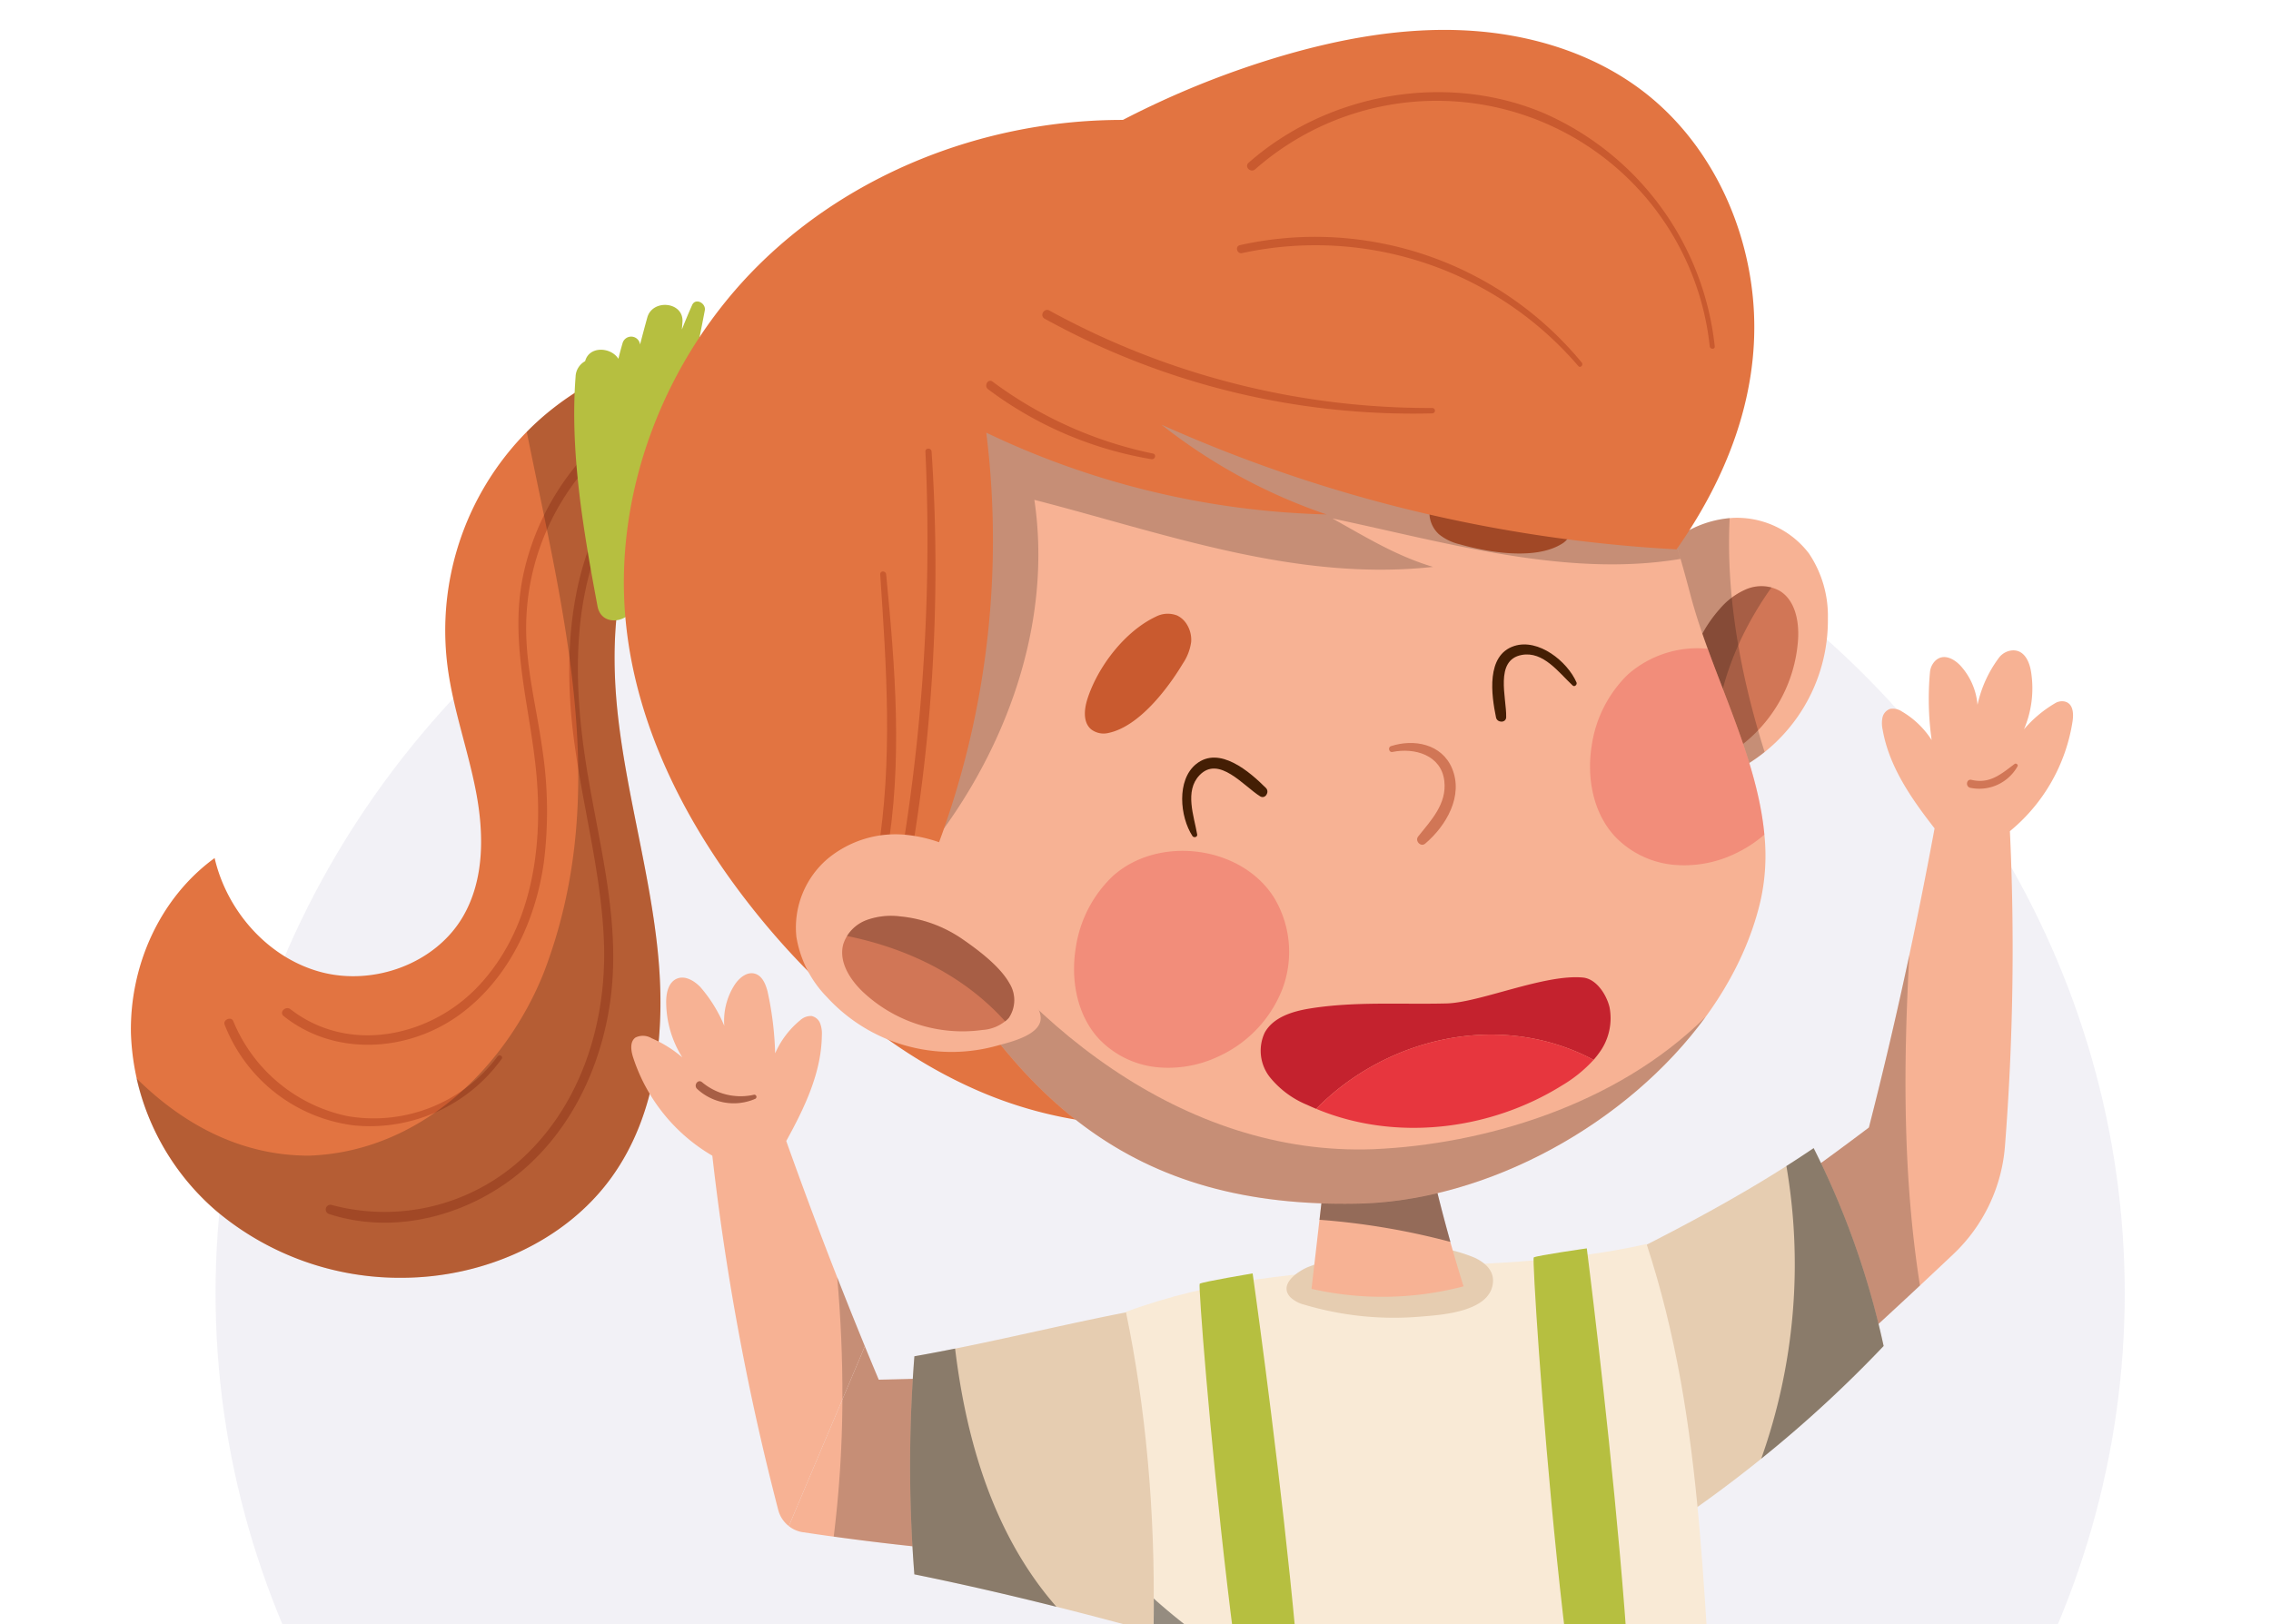 <svg xmlns="http://www.w3.org/2000/svg" xmlns:xlink="http://www.w3.org/1999/xlink" width="295" height="211" viewBox="0 0 295 211">
  <defs>
    <clipPath id="clip-path">
      <rect id="Rectángulo_415668" data-name="Rectángulo 415668" width="295" height="211" transform="translate(180 4703)" fill="#fff" stroke="#707070" stroke-width="1" opacity="0.84"/>
    </clipPath>
  </defs>
  <g id="Enmascarar_grupo_1098811" data-name="Enmascarar grupo 1098811" transform="translate(-180 -4703)" clip-path="url(#clip-path)">
    <g id="Grupo_1179378" data-name="Grupo 1179378">
      <ellipse id="Elipse_12443" data-name="Elipse 12443" cx="124" cy="117" rx="124" ry="117" transform="translate(208 4754)" fill="#ebe9f0" opacity="0.66"/>
      <g id="Grupo_1179377" data-name="Grupo 1179377" transform="translate(197 4706.881)">
        <path id="Trazado_1040605" data-name="Trazado 1040605" d="M1230.175,1985.028a352.957,352.957,0,0,0,32.606,21.281c4.375-4.022,5.106-5.251,8.954-9.781-7.7-8.465-14.936-17.337-21.76-26.527-.242-.324-.484-.649-.721-.973-.058-.082-.121-.16-.179-.242,7.4-18.159,19.81-35.985,27.791-53.253-14.694-5.522-28.763-12.714-42.872-19.6-5.948,21.131-8.712,60.15-9.66,76.673A14.386,14.386,0,0,0,1230.175,1985.028Z" transform="translate(-1107.224 -1647.313)" fill="#f7b294"/>
        <path id="Trazado_1040606" data-name="Trazado 1040606" d="M740.837,1921.932c-.286,7.057-2.439,32.4-2.439,32.4l12.976,3.582s.106-.324.3-.925c.6-1.868,2.052-6.427,3.819-12.308,5.271-17.545,13.373-46.86,10.173-51.641-1.583-2.367-5.522-4.056-10.74-5.247-.581-.135-1.176-.261-1.791-.382s-1.234-.232-1.873-.344l-.968-.16c-1.926-.31-3.959-.566-6.06-.784-.276-.024-.552-.053-.833-.082-.469-.049-.939-.092-1.413-.131-.378-.029-.755-.063-1.133-.1l-2.168-.16q-1.67-.109-3.354-.2c-2.231-.116-4.477-.2-6.7-.252-.392-.01-.779-.014-1.171-.024q-2.236-.051-4.409-.058c-3.814-.024-7.444.014-10.687.092h-.1c-.629.019-1.244.034-1.844.048h-.073c-.6.014-1.186.034-1.747.053-1.205.039-2.323.077-3.34.116-1.1.044-2.091.092-2.943.131l-.576.029c-.174.01-.339.019-.5.024s-.319.014-.465.024-.281.014-.407.024c-1,.053-1.544.087-1.544.087l-12.09,32s42.862,1.96,52.3,2.739c.4.029.74.063,1.011.092h.024a2.459,2.459,0,0,1,.789.135C740.871,1921.018,740.861,1921.429,740.837,1921.932Z" transform="translate(-513.006 -1638.176)" fill="#f7b294"/>
        <path id="Trazado_1040607" data-name="Trazado 1040607" d="M1275.723,1915.534c-7.981,17.269-20.386,35.094-27.791,53.253.058.082.121.16.179.242.237.324.479.649.721.973,6.824,9.191,14.06,18.063,21.76,26.527-3.848,4.53-4.578,5.76-8.954,9.781q-3.233-1.868-6.43-3.812c.678-7.4-.5-14.687-4.672-21.278-6.121-9.986-15.244-20.613-26.226-25.179,1.466-18.881,4.126-44.42,8.542-60.1C1246.961,1902.82,1261.03,1910.013,1275.723,1915.534Z" transform="translate(-1106.082 -1647.314)" opacity="0.2"/>
        <path id="Trazado_1040608" data-name="Trazado 1040608" d="M810.8,1921.935c-.286,7.057-2.439,32.4-2.439,32.4l13.276,2.657c.6-1.868,2.052-6.428,3.819-12.308-8.993-16.654-7.579-38.342-.566-56.888-.581-.135-1.176-.261-1.791-.382s-1.234-.232-1.873-.344l-.968-.16c-1.926-.31-3.959-.566-6.06-.784-.276-.024-.552-.053-.833-.082l-1.413-.131c-.378-.029-.755-.063-1.133-.1l-2.168-.16q-1.67-.109-3.354-.2c-2.231-.111-4.477-.194-6.7-.252-.392-.01-.779-.014-1.171-.024q-2.229-.043-4.409-.058c-3.809-.024-7.444.019-10.687.092h-.1c-.629.019-1.244.034-1.844.048h-.073c-.6.019-1.186.034-1.747.053-1.205.039-2.323.077-3.34.116-1.1.049-2.091.092-2.943.131l-.576.029c-.174.01-.339.019-.5.024s-.319.014-.465.024-.281.014-.407.024c-1,.053-1.544.087-1.544.087l-12.09,32s42.862,1.96,52.3,2.74c.4.029.741.063,1.011.092h.024a2.453,2.453,0,0,1,.789.135C810.835,1921.02,810.825,1921.432,810.8,1921.935Z" transform="translate(-582.97 -1638.178)" opacity="0.2"/>
        <g id="Grupo_1179365" data-name="Grupo 1179365" transform="translate(149.547 345.298)">
          <path id="Trazado_1040609" data-name="Trazado 1040609" d="M1224.891,2516.5c2.569,1.476,5.172,3.126,7.679,4.8.716.479,1.426.959,2.122,1.438-3.005,7.293-6.929,15.386-10.635,22.346-3.781.087-8.607-1.739-10.466-5.209a7.116,7.116,0,0,1-.213-6.057c.084-.22.174-.442.269-.657a23.633,23.633,0,0,1,1.873-3.311C1218.487,2525.264,1221.59,2520.856,1224.891,2516.5Z" transform="translate(-1212.805 -2516.5)" fill="#e7363e"/>
          <path id="Trazado_1040610" data-name="Trazado 1040610" d="M1232.579,2547.31c.716.479,1.426.959,2.122,1.438-3.005,7.293-6.929,15.386-10.635,22.345-3.781.087-8.607-1.739-10.466-5.209a7.115,7.115,0,0,1-.213-6.056c.084-.22.174-.442.269-.656a40.634,40.634,0,0,1,10.487,5.262C1226.687,2558.648,1229.508,2552.856,1232.579,2547.31Z" transform="translate(-1212.816 -2542.51)" fill="#ededed"/>
          <path id="Trazado_1040611" data-name="Trazado 1040611" d="M1315.341,2608.009a.294.294,0,0,0,.117.57,15.183,15.183,0,0,1,4.456.819c.574.138.9-.79.333-1A7.473,7.473,0,0,0,1315.341,2608.009Z" transform="translate(-1314.599 -2593.531)" fill="#3d3d3d"/>
          <path id="Trazado_1040612" data-name="Trazado 1040612" d="M1309.1,2592.587a.328.328,0,0,0-.036.647c1.5.477,3.027.867,4.53,1.351.688.221,1-.87.391-1.179A7.991,7.991,0,0,0,1309.1,2592.587Z" transform="translate(-1307.385 -2580.648)" fill="#3d3d3d"/>
        </g>
        <g id="Grupo_1179366" data-name="Grupo 1179366" transform="translate(222.267 313.82)">
          <path id="Trazado_1040613" data-name="Trazado 1040613" d="M714.06,2314.44c-.933,2.813-1.776,5.777-2.531,8.694-.215.834-.424,1.665-.625,2.486,7.1,3.439,15.416,6.862,22.816,9.584,2.878-2.454,5.262-7.03,4.337-10.856a7.116,7.116,0,0,0-3.875-4.659c-.209-.108-.424-.214-.638-.31a23.588,23.588,0,0,0-3.6-1.222C724.675,2316.711,719.423,2315.49,714.06,2314.44Z" transform="translate(-710.904 -2314.44)" fill="#e7363e"/>
          <path id="Trazado_1040614" data-name="Trazado 1040614" d="M711.529,2349.886c-.215.834-.424,1.665-.625,2.486,7.1,3.438,15.416,6.862,22.816,9.584,2.878-2.453,5.262-7.029,4.337-10.856a7.115,7.115,0,0,0-3.875-4.659c-.209-.108-.424-.214-.638-.311a40.651,40.651,0,0,0-4.317,10.91C723.476,2354.419,717.514,2351.978,711.529,2349.886Z" transform="translate(-710.904 -2341.193)" fill="#ededed"/>
          <path id="Trazado_1040615" data-name="Trazado 1040615" d="M750.9,2335.11a.3.3,0,0,1,.293.5,15.173,15.173,0,0,0-2.778,3.579c-.336.485-1.2.012-.917-.526A7.473,7.473,0,0,1,750.9,2335.11Z" transform="translate(-729.644 -2331.868)" fill="#3d3d3d"/>
          <path id="Trazado_1040616" data-name="Trazado 1040616" d="M765.4,2326.949a.328.328,0,0,1,.458.458c-.8,1.356-1.68,2.663-2.479,4.024-.366.624-1.326.018-1.077-.618A8,8,0,0,1,765.4,2326.949Z" transform="translate(-746.562 -2324.95)" fill="#3d3d3d"/>
        </g>
        <path id="Trazado_1040617" data-name="Trazado 1040617" d="M730.489,879.433c3.313-12.927,6.144-25.952,8.532-38.866-3-3.846-5.909-8.01-6.743-12.816a3.833,3.833,0,0,1-.029-1.56,1.537,1.537,0,0,1,.976-1.14,2.1,2.1,0,0,1,1.546.329,11.548,11.548,0,0,1,3.871,3.717,38.323,38.323,0,0,1-.213-8.882,2.391,2.391,0,0,1,.675-1.41c1.072-1.04,2.5-.25,3.348.7a8.629,8.629,0,0,1,2.146,5.013,15.769,15.769,0,0,1,2.863-6.219,2.439,2.439,0,0,1,1.623-.852c1.619-.12,2.3,1.521,2.491,2.919a13.568,13.568,0,0,1-.94,7.334,15.828,15.828,0,0,1,4.058-3.4,1.7,1.7,0,0,1,1.214-.216c1.126.25,1.191,1.559,1.039,2.57a23,23,0,0,1-8.14,14.277,328.9,328.9,0,0,1-.64,40.9,21.644,21.644,0,0,1-6.7,14.045c-9.753,9.226-29.312,27.327-41.631,36.029a162.108,162.108,0,0,1-6.018-27.563A441.343,441.343,0,0,0,730.489,879.433Z" transform="translate(-504.722 -736.83)" fill="#f7b294"/>
        <path id="Trazado_1040618" data-name="Trazado 1040618" d="M740.506,914.021c2.369.564,3.844-.751,5.591-2.063.2-.146.512.091.38.316a5.7,5.7,0,0,1-6.155,2.775C739.685,914.874,739.845,913.863,740.506,914.021Z" transform="translate(-501.407 -816.586)" fill="#d17656"/>
        <path id="Trazado_1040619" data-name="Trazado 1040619" d="M821.467,1118.746a441.587,441.587,0,0,0,36.671-24.912q2.867-11.187,5.255-22.43c-.789,14.347-.857,28.755,1.377,42.962-10.455,9.766-26.594,24.392-37.285,31.944A162.29,162.29,0,0,1,821.467,1118.746Z" transform="translate(-632.371 -951.231)" opacity="0.2"/>
        <path id="Trazado_1040620" data-name="Trazado 1040620" d="M1390.433,1402.137c12.285-.249,24.52-.97,36.554-2.242a162.3,162.3,0,0,1,11.881,25.586,327.944,327.944,0,0,1-58.267-3.528l-.026,0a3.85,3.85,0,0,1-1.82-.794l9.873-23.363Q1389.52,1399.968,1390.433,1402.137Z" transform="translate(-1293.287 -1226.773)" fill="#f7b294"/>
        <path id="Trazado_1040621" data-name="Trazado 1040621" d="M1379.879,1404.693l2.915-6.9q.894,2.175,1.806,4.344c12.285-.249,24.52-.97,36.554-2.242a162.292,162.292,0,0,1,11.881,25.586,326.007,326.007,0,0,1-54.283-2.96A149.428,149.428,0,0,0,1379.879,1404.693Z" transform="translate(-1287.452 -1226.775)" opacity="0.2"/>
        <path id="Trazado_1040622" data-name="Trazado 1040622" d="M858.022,1283.862a165.522,165.522,0,0,0,31.17-25.6,107.646,107.646,0,0,0-9.09-25.707c-8.987,6.1-18.613,11.074-28.354,15.875C854.047,1260.126,855.724,1272.162,858.022,1283.862Z" transform="translate(-661.511 -1087.273)" fill="#e6cdb1"/>
        <path id="Trazado_1040623" data-name="Trazado 1040623" d="M1404.723,1371.277a181.592,181.592,0,0,0-.006,28.333c13.444,2.733,26.67,6.207,39.849,10.018a224.731,224.731,0,0,0-8.4-44.785C1425.566,1366.693,1415.326,1369.428,1404.723,1371.277Z" transform="translate(-1302.944 -1198.957)" fill="#e6cdb1"/>
        <path id="Trazado_1040624" data-name="Trazado 1040624" d="M986.516,1400.333c6.408-24.308,6.635-54.271,1.483-79,22.737-8.4,45.886-3.872,67.635-8.815,7.68,23.515,7.274,46.055,9.8,83.309C1041.025,1406.773,1012.485,1406.681,986.516,1400.333Z" transform="translate(-858.743 -1154.781)" fill="#f9ead6"/>
        <path id="Trazado_1040625" data-name="Trazado 1040625" d="M992.064,1608.525c20.107,17.694,46.9,23.35,72.318,19.763.3,5.352.635,11.02,1.046,17.084-24.4,10.946-52.945,10.855-78.913,4.507a168.6,168.6,0,0,0,5.1-41.768C991.762,1608.249,991.91,1608.39,992.064,1608.525Z" transform="translate(-858.741 -1404.327)" opacity="0.4"/>
        <path id="Trazado_1040626" data-name="Trazado 1040626" d="M834.162,1879.034c2.033.934,4.114,1.8,6.224,2.609a125.7,125.7,0,0,0,29.548,7.173q1.895.232,3.775.406c4.685-9.278,14.215-27.887,14.065-28.052,2.865.668,5.881.315,8.76.915a402,402,0,0,0,42.886,6.611,151.812,151.812,0,0,0,12.448-42c-3.533-.649-7.57-1.1-11.708-1.5l-1.505-.145h0c-2.556-.237-5.13-.465-7.628-.716-.426-2.889-1.176-3.509-1.6-6.4-1.341.039-53.442.406-78.2.169a213.634,213.634,0,0,0-9.888,27.292c-.164.566-.329,1.128-.484,1.694A248.382,248.382,0,0,0,834.162,1879.034Z" transform="translate(-721.448 -1581.459)" fill="#b6bf40"/>
        <path id="Trazado_1040627" data-name="Trazado 1040627" d="M1190.168,1314.487c.931-.135,1.651-.216,2.027-.241a20.37,20.37,0,0,1,9.685,1.467c1.242.583,2.438,1.574,2.373,3.068-.172,3.92-6.5,4.342-9.274,4.566a40.691,40.691,0,0,1-15.206-1.528,4.061,4.061,0,0,1-1.867-1c-1.52-1.674.984-3.34,2.317-3.9A40.56,40.56,0,0,1,1190.168,1314.487Z" transform="translate(-1027.311 -1156.191)" fill="#e6cdb1"/>
        <g id="Grupo_1179367" data-name="Grupo 1179367" transform="translate(153.368 146.175)">
          <path id="Trazado_1040628" data-name="Trazado 1040628" d="M1217.5,1239.712q1.782,7.873,4.229,15.659a41.577,41.577,0,0,1-19.752.327c.675-5.772,1.331-11.616,2.006-17.388A78.8,78.8,0,0,1,1217.5,1239.712Z" transform="translate(-1201.981 -1238.31)" fill="#f7b294"/>
          <path id="Trazado_1040629" data-name="Trazado 1040629" d="M1227.441,1239.713c.748,3.307,1.6,6.6,2.52,9.886a93.25,93.25,0,0,0-17.008-2.874c.322-2.81.644-5.621.971-8.414A78.8,78.8,0,0,1,1227.441,1239.713Z" transform="translate(-1211.918 -1238.311)" opacity="0.4"/>
        </g>
        <g id="Grupo_1179373" data-name="Grupo 1179373" transform="translate(0 0)">
          <g id="Grupo_1179368" data-name="Grupo 1179368" transform="translate(0 41.345)">
            <path id="Trazado_1040630" data-name="Trazado 1040630" d="M1832.548,577.708c-3.529.543-6.313,3.311-8.272,6.3-5.6,8.536-6.334,19.414-5.152,29.554s4.086,20.028,5.124,30.183-.017,21.057-5.974,29.348c-6.076,8.457-16.689,13.023-27.1,13.084a37.006,37.006,0,0,1-24.294-8.705,31.84,31.84,0,0,1-11.067-23.09c-.15-8.79,3.761-17.564,10.872-22.733,1.6,6.906,6.953,12.981,13.8,14.808s14.865-1.067,18.446-7.185c2.818-4.815,2.753-10.8,1.7-16.283s-3-10.778-3.7-16.313a36.72,36.72,0,0,1,45.716-40.129C1839.057,570.553,1835.217,573.034,1832.548,577.708Z" transform="translate(-1755.806 -565.399)" fill="#e27441"/>
            <path id="Trazado_1040631" data-name="Trazado 1040631" d="M1742.614,668.741c7.589,5.88,18.218,3.615,24.464-3.073,6.728-7.2,8.291-17.385,7.527-26.88-.737-9.149-3.78-17.857-1.629-27.055a33.518,33.518,0,0,1,12.391-19.078,33.881,33.881,0,0,1,25.338-6.189c.424.065.24.7-.177.642-19.539-2.7-37.631,12.77-37.3,32.666.085,5.143,1.412,10.157,2.106,15.231a53.432,53.432,0,0,1,.185,14.68c-1.072,7.612-4.608,15.141-10.936,19.758-6.691,4.881-16.235,5.474-22.854.186C1741.092,669.121,1741.986,668.253,1742.614,668.741Z" transform="translate(-1721.877 -582.848)" fill="#c95a2f"/>
            <path id="Trazado_1040632" data-name="Trazado 1040632" d="M1770.2,714.018a26.479,26.479,0,0,0,25.924-7.105c6.938-7.085,9.851-17.182,9.513-26.926-.371-10.677-3.8-20.979-4.4-31.646-.518-9.088.713-18.755,5.875-26.476,4.791-7.166,12.692-12.391,21.5-12.257a.3.3,0,0,1,0,.6c-9.56-.017-17.7,6.456-22.066,14.635-5.11,9.563-4.886,21.146-3.292,31.575,1.549,10.136,4.566,20.264,3.267,30.609-1.053,8.388-4.752,16.642-11.181,22.274-6.833,5.987-16.679,8.778-25.458,5.893A.613.613,0,0,1,1770.2,714.018Z" transform="translate(-1744.181 -602.718)" fill="#c95a2f"/>
            <path id="Trazado_1040633" data-name="Trazado 1040633" d="M2004.8,1124.934a20.631,20.631,0,0,0,14.819,12.347,20.1,20.1,0,0,0,19.517-7.75c.236-.312.772-.012.535.313a21.1,21.1,0,0,1-19.3,8.635,20.8,20.8,0,0,1-16.687-13.074C2003.435,1124.765,2004.535,1124.295,2004.8,1124.934Z" transform="translate(-1991.503 -1037.509)" fill="#c95a2f"/>
            <path id="Trazado_1040634" data-name="Trazado 1040634" d="M1808.7,646.586c8.917-23.184,2.639-46.369-2.19-70.31.612-.625,1.245-1.231,1.9-1.809a37.381,37.381,0,0,1,33.51-7.93c-3.592,4.009-7.432,6.49-10.1,11.164-3.529.543-6.313,3.311-8.272,6.3-5.6,8.536-6.334,19.414-5.152,29.554s4.086,20.028,5.124,30.183-.017,21.057-5.974,29.348c-6.076,8.457-16.689,13.023-27.1,13.084a37.008,37.008,0,0,1-24.294-8.705,32.439,32.439,0,0,1-10.346-17.214c6,5.93,13.488,10.054,22.4,10.054C1792.732,669.819,1803.863,658.686,1808.7,646.586Z" transform="translate(-1755.085 -565.393)" opacity="0.2"/>
          </g>
          <path id="Trazado_1040635" data-name="Trazado 1040635" d="M1834.768,536.289a2.39,2.39,0,0,1,1.243-2.042c.524-2,3.335-1.854,4.32-.308q.25-1.043.55-2.062a1.161,1.161,0,0,1,2.263.211q.458-1.769.941-3.517c.679-2.447,4.778-2.066,4.566.618-.025.315-.051.629-.076.944.425-1.068.864-2.128,1.331-3.173.442-.989,1.826-.243,1.648.695-1.655,8.728-3.707,17.271-5.083,25.971q-.622,6.038-1.359,12.063a2.392,2.392,0,0,1-3.539,1.751,2.366,2.366,0,0,1-.254.012c-1.336.858-3.324.625-3.7-1.359C1835.817,556.461,1834.013,546.106,1834.768,536.289Z" transform="translate(-1777.001 -491.207)" fill="#b6bf40"/>
          <path id="Trazado_1040636" data-name="Trazado 1040636" d="M1232.893,500.695c-10.913-5.007-20.136-13.208-27.665-22.56-8.86-11.005-15.677-24.106-16.969-38.175-1.549-16.858,5.266-34.1,17.294-46.015s28.925-18.509,45.852-18.838c10.643-.207,21.673,2.125,30.139,8.578,7.392,5.634,12.337,14.059,14.957,22.976s3.061,18.341,2.667,27.627c-.564,13.308-2.838,26.638-7.837,38.985a80.194,80.194,0,0,1-15.976,25.22c-2.933,3.083-5.168,5.41-9.39,6-5.187.725-10.138,1.453-15.4.976A54.221,54.221,0,0,1,1232.893,500.695Z" transform="translate(-1124.002 -363.395)" fill="#e27441"/>
          <g id="Grupo_1179369" data-name="Grupo 1179369" transform="translate(194.825 63.388)">
            <path id="Trazado_1040637" data-name="Trazado 1040637" d="M901.751,711.8a13.791,13.791,0,0,1,9.818-4.9,11.756,11.756,0,0,1,9.813,4.631,14.545,14.545,0,0,1,2.455,8.414,21.946,21.946,0,0,1-11.774,19.706c-1.567.826-5.352,3.059-6.778,1.1-.792-1.089-.913-3.213-1.275-4.505q-.734-2.622-1.571-5.214-.93-2.88-1.985-5.718c-.56-1.506-1.5-2.925-2.009-4.417C897.46,718.014,899.955,713.909,901.751,711.8Z" transform="translate(-898.222 -706.889)" fill="#f7b294"/>
            <path id="Trazado_1040638" data-name="Trazado 1040638" d="M927.639,766.932a9.343,9.343,0,0,1,3.539-2.63,4.964,4.964,0,0,1,4.293.24c2,1.219,2.51,3.9,2.383,6.233A18.888,18.888,0,0,1,929.9,785.03a5.252,5.252,0,0,1-3.559,1.205,4.123,4.123,0,0,1-3.146-3.226c-.61-2.442,0-5.916.533-8.36A17.123,17.123,0,0,1,927.639,766.932Z" transform="translate(-916.107 -755.044)" fill="#d17656"/>
            <path id="Trazado_1040639" data-name="Trazado 1040639" d="M945.495,783.02c-.61-2.442,0-5.916.533-8.36a17.12,17.12,0,0,1,3.911-7.717,9.343,9.343,0,0,1,3.539-2.63,5.33,5.33,0,0,1,3.22-.212c-4.741,6.688-7.579,14.249-7.421,22.159a3.184,3.184,0,0,1-.635-.014A4.124,4.124,0,0,1,945.495,783.02Z" transform="translate(-938.406 -755.056)" opacity="0.2"/>
            <path id="Trazado_1040640" data-name="Trazado 1040640" d="M956.781,736.454q-.734-2.622-1.571-5.214-.93-2.88-1.985-5.717c-.56-1.506-1.5-2.925-2.009-4.417-.986-2.879,1.51-6.984,3.307-9.094a13.858,13.858,0,0,1,9.327-4.871c-.513,10.2,1.458,20.6,4.538,30.387a22.392,22.392,0,0,1-3.554,2.332c-1.567.826-5.352,3.059-6.778,1.1C957.264,739.871,957.142,737.746,956.781,736.454Z" transform="translate(-950.993 -707.102)" opacity="0.2"/>
          </g>
          <path id="Trazado_1040641" data-name="Trazado 1040641" d="M951.688,487.651c3.6,7.051,11.285,14.192,14.466,21.439,15.831,36.116,31.944,53.282,64.624,52.594,22.517-.476,47.3-18.158,52.253-39.25a26.884,26.884,0,0,0,.524-8.684c-.751-8.092-4.484-16.249-7.362-24.152-.846-2.325-1.615-4.628-2.216-6.9-3.26-12.346-7.841-26.247-14.85-36.914-8.378-12.749-21.811-15.862-37.057-16.4s-30.416,4.456-43.22,12.747a68.08,68.08,0,0,0-19.926,18.994C953.8,468.818,947.494,479.42,951.688,487.651Z" transform="translate(-871.363 -409.198)" fill="#f7b294"/>
          <path id="Trazado_1040642" data-name="Trazado 1040642" d="M954.411,840.231a12.127,12.127,0,0,0,7.424,3.67,15.268,15.268,0,0,0,8.22-1.442A16.618,16.618,0,0,0,973.83,840c-.751-8.092-4.484-16.25-7.362-24.152a13.709,13.709,0,0,0-10.363,3.34,16.1,16.1,0,0,0-4.7,9.222C950.727,832.565,951.556,837.139,954.411,840.231Z" transform="translate(-761.639 -735.449)" fill="#e7363e" opacity="0.3"/>
          <path id="Trazado_1040643" data-name="Trazado 1040643" d="M1373.453,990.717a13.663,13.663,0,0,1,1.112,11.836,16.031,16.031,0,0,1-8.208,8.762,15.211,15.211,0,0,1-8.22,1.442,12.093,12.093,0,0,1-7.423-3.67c-2.858-3.091-3.684-7.665-3.01-11.821a16.06,16.06,0,0,1,4.7-9.22C1358.274,982.6,1369.141,983.889,1373.453,990.717Z" transform="translate(-1224.965 -878.001)" fill="#e7363e" opacity="0.3"/>
          <path id="Trazado_1040644" data-name="Trazado 1040644" d="M1127.917,683.309c1.247.687,2.552,1.808,2.4,3.223a2.663,2.663,0,0,1-1.337,1.906c-3.474,2.1-9.562,1.053-13.2.015a6.6,6.6,0,0,1-2.7-1.308,3.786,3.786,0,0,1-1.151-2.034,3,3,0,0,1,.129-1.722,3.343,3.343,0,0,1,2.127-1.783C1118.415,680.244,1124.1,681.2,1127.917,683.309Z" transform="translate(-943.17 -621.624)" fill="#c95a2f"/>
          <path id="Trazado_1040645" data-name="Trazado 1040645" d="M1212.3,906.865c1.691-2.115,3.736-4.243,3.4-7.2-.387-3.382-3.874-4.379-6.755-3.778-.432.09-.607-.62-.187-.757,2.987-.975,6.6-.3,7.937,2.868,1.525,3.6-.761,7.488-3.48,9.795C1212.642,908.284,1211.843,907.44,1212.3,906.865Z" transform="translate(-1045.083 -802.073)" fill="#d17656"/>
          <g id="Grupo_1179370" data-name="Grupo 1179370" transform="translate(146.741 123.078)">
            <path id="Trazado_1040646" data-name="Trazado 1040646" d="M1080.453,1103.018a5.548,5.548,0,0,1-.659-5.772c1.117-2.016,3.61-2.773,5.886-3.14,5.844-.941,11.81-.505,17.728-.655,4.341-.11,12.73-3.84,17.73-3.362,1.731.166,3.043,2.191,3.445,3.841a7.547,7.547,0,0,1-1.4,6.016c-.207.292-.434.567-.668.836-12.045-6.417-26.874-2.965-36.036,6.362-.389-.163-.775-.331-1.158-.51A12.176,12.176,0,0,1,1080.453,1103.018Z" transform="translate(-1079.251 -1090.047)" fill="#c4222e"/>
            <path id="Trazado_1040647" data-name="Trazado 1040647" d="M1129.626,1141.172a17.948,17.948,0,0,1-4.1,3.321c-9.428,5.878-21.707,7.315-31.933,3.041C1102.751,1138.206,1117.58,1134.755,1129.626,1141.172Z" transform="translate(-1086.361 -1130.437)" fill="#e7363e"/>
          </g>
          <path id="Trazado_1040648" data-name="Trazado 1040648" d="M1110.553,812.708c3.134-1.01,6.892,1.993,8.082,4.73.123.282-.244.643-.5.4-1.786-1.659-3.8-4.485-6.605-3.967-3.578.66-1.965,5.588-2.028,8.091-.02.778-1.173.745-1.319.038C1107.581,819.091,1106.853,813.9,1110.553,812.708Z" transform="translate(-930.851 -732.666)" fill="#441e04"/>
          <path id="Trazado_1040649" data-name="Trazado 1040649" d="M1367.345,907.727c-2.563,2.067-2.112,6.856-.476,9.353.169.258.672.149.613-.2-.408-2.4-1.668-5.636.3-7.7,2.514-2.63,5.75,1.42,7.879,2.74.661.41,1.266-.573.755-1.082C1374.313,908.741,1370.372,905.287,1367.345,907.727Z" transform="translate(-1228.97 -812.344)" fill="#441e04"/>
          <path id="Trazado_1040650" data-name="Trazado 1040650" d="M1002.571,993.45c12.81,21.015,34.555,38.336,59.146,37.39,14.156-.615,31.469-5.6,43.137-17.2-10.119,13.881-28.27,23.905-45.148,24.263-29.21.615-45.185-13.037-59.553-41.733Q1001.4,994.846,1002.571,993.45Z" transform="translate(-900.292 -885.421)" opacity="0.2"/>
          <path id="Trazado_1040651" data-name="Trazado 1040651" d="M1029.683,461.131a68.081,68.081,0,0,1,19.926-18.994c12.8-8.291,27.973-13.285,43.22-12.747s28.678,3.646,37.057,16.4c6.118,9.311,10.386,21.085,13.54,32.139-14.846,2.489-30.5-2.154-45.221-5.253,4.356,2.42,8.228,4.84,13.068,6.292-17.908,1.936-34.848-4.356-51.787-8.712,2.468,16.574-4.058,33.917-15.083,46.978-.3-.492-.6-.985-.889-1.483.288.5.589.991.889,1.483q-1.177,1.394-2.418,2.722-2.56-5.112-5.071-10.86c-3.181-7.246-10.868-14.388-14.466-21.439C1018.255,479.421,1024.556,468.819,1029.683,461.131Z" transform="translate(-942.124 -409.199)" opacity="0.2"/>
          <g id="Grupo_1179371" data-name="Grupo 1179371" transform="translate(71.628)">
            <path id="Trazado_1040652" data-name="Trazado 1040652" d="M1429.432,797.884c-.44,1.353-.627,3.064.45,3.995a2.663,2.663,0,0,0,2.279.477c3.971-.841,7.7-5.767,9.648-9.014a6.6,6.6,0,0,0,1.079-2.8,3.786,3.786,0,0,0-.55-2.271,3,3,0,0,0-1.271-1.168,3.343,3.343,0,0,0-2.771.153C1434.273,789.153,1430.781,793.739,1429.432,797.884Z" transform="translate(-1376.787 -711.019)" fill="#c95a2f"/>
            <path id="Trazado_1040653" data-name="Trazado 1040653" d="M988.64,415.7a113.5,113.5,0,0,0,10.451-63.372,108.619,108.619,0,0,0,44.2,10.623,72.049,72.049,0,0,1-21.446-11.663,188.52,188.52,0,0,0,66.913,16.2c6.407-9.126,10.577-19.612,10.051-30.75s-5.693-22.2-14.6-28.911c-6.511-4.908-14.677-7.331-22.82-7.754s-16.288,1.061-24.109,3.369a116.529,116.529,0,0,0-55.5,36.139c-5.141,6.061-12.451,9.76-16.479,16.611s-6.364,14.875-5.53,22.779c.831,7.876,4.744,15.185,9.88,21.214S982.236,411.036,988.64,415.7Z" transform="translate(-959.601 -299.998)" fill="#e27441"/>
            <path id="Trazado_1040654" data-name="Trazado 1040654" d="M1642.444,708.8a249.971,249.971,0,0,0,4.313-59.19c-.025-.517.769-.512.8,0a224.714,224.714,0,0,1-3.933,59.516C1643.468,709.9,1642.3,709.572,1642.444,708.8Z" transform="translate(-1615.175 -594.822)" fill="#c95a2f"/>
            <path id="Trazado_1040655" data-name="Trazado 1040655" d="M1675.164,788.229c1.968-12.019,1.131-24.128.32-36.211-.034-.5.724-.487.771,0,1.173,12.135,2.181,24.437.061,36.528C1676.182,789.306,1675.041,788.98,1675.164,788.229Z" transform="translate(-1649.773 -681.288)" fill="#c95a2f"/>
            <path id="Trazado_1040656" data-name="Trazado 1040656" d="M992.757,361.111c10.288-9.062,25.68-11.815,38.379-6.435a37.421,37.421,0,0,1,22.175,30.286c.043.418-.6.41-.651,0a35.673,35.673,0,0,0-59.048-23C993.025,362.469,992.168,361.629,992.757,361.111Z" transform="translate(-919.196 -343.846)" fill="#c95a2f"/>
            <path id="Trazado_1040657" data-name="Trazado 1040657" d="M1103.366,473.474a44.889,44.889,0,0,1,44.4,15.254c.255.313-.184.764-.449.449a44.982,44.982,0,0,0-43.665-14.668C1102.978,474.658,1102.69,473.632,1103.366,473.474Z" transform="translate(-1030.928 -445.508)" fill="#c95a2f"/>
            <path id="Trazado_1040658" data-name="Trazado 1040658" d="M1226.871,533.612a102.594,102.594,0,0,0,49.733,12.661.348.348,0,0,1,0,.7,99.072,99.072,0,0,1-50.351-12.3C1225.562,534.289,1226.179,533.233,1226.871,533.612Z" transform="translate(-1179.183 -497.15)" fill="#c95a2f"/>
            <path id="Trazado_1040659" data-name="Trazado 1040659" d="M1460.038,592.741a52.8,52.8,0,0,0,20.838,9.347c.481.1.272.809-.2.729a48.707,48.707,0,0,1-21.217-9.083C1458.875,593.3,1459.442,592.3,1460.038,592.741Z" transform="translate(-1419.731 -547.043)" fill="#c95a2f"/>
          </g>
          <g id="Grupo_1179372" data-name="Grupo 1179372" transform="translate(86.372 104.517)">
            <path id="Trazado_1040660" data-name="Trazado 1040660" d="M1569.186,970.993a13.791,13.791,0,0,0-10.518,3.132,11.756,11.756,0,0,0-4,10.088,14.543,14.543,0,0,0,3.959,7.819,21.947,21.947,0,0,0,22.064,6.337c1.708-.469,6-1.425,5.7-3.831-.166-1.336-1.529-2.97-2.148-4.16q-1.256-2.416-2.417-4.879-1.29-2.738-2.459-5.53c-.621-1.482-.906-3.16-1.553-4.6C1576.567,972.6,1571.938,971.306,1569.186,970.993Z" transform="translate(-1554.592 -970.903)" fill="#f7b294"/>
            <path id="Trazado_1040661" data-name="Trazado 1040661" d="M1584.157,1038.977a9.34,9.34,0,0,0-4.381.5,4.964,4.964,0,0,0-2.969,3.109c-.624,2.254.832,4.561,2.521,6.179a18.888,18.888,0,0,0,15.549,4.969,5.252,5.252,0,0,0,3.422-1.553,4.123,4.123,0,0,0,.091-4.505c-1.224-2.2-4.043-4.318-6.1-5.738A17.131,17.131,0,0,0,1584.157,1038.977Z" transform="translate(-1570.635 -1028.323)" fill="#d17656"/>
            <path id="Trazado_1040662" data-name="Trazado 1040662" d="M1597.774,1047.671c-1.224-2.2-4.043-4.318-6.1-5.738a17.119,17.119,0,0,0-8.129-2.96,9.344,9.344,0,0,0-4.381.5,5.329,5.329,0,0,0-2.5,2.046c8.033,1.641,15.272,5.221,20.563,11.1a3.177,3.177,0,0,0,.454-.445A4.121,4.121,0,0,0,1597.774,1047.671Z" transform="translate(-1570.021 -1028.32)" opacity="0.2"/>
          </g>
        </g>
        <g id="Grupo_1179374" data-name="Grupo 1179374" transform="translate(65 122.553)">
          <path id="Trazado_1040663" data-name="Trazado 1040663" d="M1701.8,1095.035a2.189,2.189,0,0,1,2.1.1,15.682,15.682,0,0,1,3.975,2.481,13.609,13.609,0,0,1-2.091-7.091c-.026-1.229.278-2.686,1.414-3.145,1.05-.423,2.215.274,3.008,1.084a18.378,18.378,0,0,1,3.125,5.051,8.64,8.64,0,0,1,1.321-5.29c.589-.913,1.611-1.782,2.656-1.481.951.267,1.391,1.338,1.64,2.293a42.426,42.426,0,0,1,.991,8.055,11.514,11.514,0,0,1,3.233-4.283,2.09,2.09,0,0,1,1.474-.57,1.537,1.537,0,0,1,1.142.972,3.771,3.771,0,0,1,.217,1.545c-.058,4.878-2.27,9.45-4.626,13.725,3.171,8.9,6.572,17.813,10.214,26.67l-9.874,23.363a3.917,3.917,0,0,1-1.379-2.091q-.233-.895-.458-1.791a329.262,329.262,0,0,1-8.105-44.243,23.013,23.013,0,0,1-10.3-12.806C1701.2,1096.705,1701.047,1095.566,1701.8,1095.035Z" transform="translate(-1701.247 -1086.68)" fill="#f7b294"/>
          <path id="Trazado_1040664" data-name="Trazado 1040664" d="M1792.45,1176.914a7.785,7.785,0,0,0,6.746,1.626.279.279,0,0,1,.162.527,6.978,6.978,0,0,1-7.543-1.282C1791.31,1177.33,1791.911,1176.462,1792.45,1176.914Z" transform="translate(-1783.253 -1162.75)" fill="#d17656"/>
        </g>
        <path id="Trazado_1040665" data-name="Trazado 1040665" d="M855.013,1234.883q1.785-1.137,3.542-2.325a107.646,107.646,0,0,1,9.09,25.707,159.951,159.951,0,0,1-15.9,14.639A75.351,75.351,0,0,0,855.013,1234.883Z" transform="translate(-639.963 -1087.279)" opacity="0.4"/>
        <path id="Trazado_1040666" data-name="Trazado 1040666" d="M1542.022,1400.725c1.772-.309,3.532-.649,5.287-1,1.488,12.287,5.141,24.386,13.166,33.548-6.118-1.534-12.265-2.957-18.46-4.216A181.667,181.667,0,0,1,1542.022,1400.725Z" transform="translate(-1440.243 -1228.405)" opacity="0.4"/>
        <g id="Grupo_1179375" data-name="Grupo 1179375" transform="translate(73.372 136.591)" opacity="0.2">
          <path id="Trazado_1040667" data-name="Trazado 1040667" d="M1701.247,1340.25q1.758,4.489,3.587,8.965l-2.915,6.9C1701.943,1350.823,1701.71,1345.526,1701.247,1340.25Z" transform="translate(-1682.865 -1314.785)"/>
          <path id="Trazado_1040668" data-name="Trazado 1040668" d="M1792.45,1176.914a7.785,7.785,0,0,0,6.746,1.626.279.279,0,0,1,.162.527,6.978,6.978,0,0,1-7.543-1.282C1791.31,1177.33,1791.911,1176.462,1792.45,1176.914Z" transform="translate(-1791.625 -1176.787)"/>
        </g>
        <path id="Trazado_1040669" data-name="Trazado 1040669" d="M1082.74,1859.461q2.754-.251,5.5-.575c0-.011-.008-.019-.009-.03-.778-6.817-1.089-13.671-1.979-20.484-.923-7.069-2.309-14.03-3.623-21.031-.134-.715.929-1.03,1.1-.3a191.5,191.5,0,0,1,3.551,20.408c.287,2.212.571,4.449.826,6.694,6.336-7.175,4.183-18.63,2.567-27.29-.134-.715.93-1.03,1.1-.3a58.153,58.153,0,0,1,1.55,17.564c-.3,4.13-1.527,8.765-5.083,11.244a107.453,107.453,0,0,1,.731,13.449,199.6,199.6,0,0,0,19.731-3.344.255.255,0,0,1,.136.492q-5.2,1.364-10.46,2.386a69.032,69.032,0,0,0,7.951-.254c.273-.032.332.422.065.479-5.218,1.116-10.659.6-15.949,1.2a.321.321,0,0,1-.215-.053c-2.489.351-4.988.649-7.5.878C1082.02,1860.649,1082.025,1859.526,1082.74,1859.461Z" transform="translate(-917.25 -1579.942)" fill="#a3a32b"/>
        <path id="Trazado_1040670" data-name="Trazado 1040670" d="M1375.921,1854.157a36.513,36.513,0,0,0,3.949-1.224h0a37.661,37.661,0,0,0,14.912-10.144,31.311,31.311,0,0,0,7.754-16.122.289.289,0,0,0-.557-.155,43.718,43.718,0,0,1-8.557,15.613,33.565,33.565,0,0,1-13.256,9.128,35.129,35.129,0,0,1-3.766,1.21C1376.24,1853.03,1376.075,1853.592,1375.921,1854.157Z" transform="translate(-1256.522 -1588.531)" fill="#a3a32b"/>
        <path id="Trazado_1040671" data-name="Trazado 1040671" d="M939.859,1836.838a26.487,26.487,0,0,1-29.407-4.763c-.629-.571-1.549.334-.939.939a26.579,26.579,0,0,0,31.851,3.969Z" transform="translate(-722.652 -1593.247)" fill="#a3a32b"/>
        <path id="Trazado_1040672" data-name="Trazado 1040672" d="M921.493,1817.93c.426,2.894,1.176,3.514,1.6,6.4,2.5.252,5.072.479,7.628.716h0l1.505.145c4.138.4,8.175.852,11.708,1.5-.055.382-.118.763-.176,1.144-28.864-3.208-57.918-4.349-86.274,4.281a100.218,100.218,0,0,0-23.331,10.724,212.424,212.424,0,0,1,9.131-24.745C868.052,1818.337,920.153,1817.969,921.493,1817.93Z" transform="translate(-713.52 -1581.459)" opacity="0.2"/>
        <g id="Grupo_1179376" data-name="Grupo 1179376" transform="translate(127.154 158.303)">
          <path id="Trazado_1040673" data-name="Trazado 1040673" d="M1049.345,1792.188s2.1,7.906,1.359,8.13-82.175.895-82.175.895,2.966-6.862,3.336-6.862S1049.345,1791.815,1049.345,1792.188Z" transform="translate(-968.529 -1717.998)" fill="#9c9e2d"/>
          <path id="Trazado_1040674" data-name="Trazado 1040674" d="M1340.167,1337.06s11.237,78.949,5.133,79.135-12.391-77.533-12.012-77.794S1340.167,1337.06,1340.167,1337.06Z" transform="translate(-1321.604 -1333.804)" fill="#b6bf40"/>
          <path id="Trazado_1040675" data-name="Trazado 1040675" d="M1067.949,1316.16s10.1,79.209,3.993,79.252-11.271-77.82-10.889-78.072S1067.949,1316.16,1067.949,1316.16Z" transform="translate(-1005.979 -1316.16)" fill="#b6bf40"/>
        </g>
        <path id="Trazado_1040676" data-name="Trazado 1040676" d="M836.023,1863.01l4.449.989s-3.213,13.593-6.3,24.838a142.088,142.088,0,0,1-6.549,18.906L822.8,1907a158.462,158.462,0,0,0,7.785-21.625C833.428,1874.627,836.023,1863.01,836.023,1863.01Z" transform="translate(-608.281 -1619.516)" fill="#9c9e2d"/>
        <path id="Trazado_1040677" data-name="Trazado 1040677" d="M1360.649,2190.631l-2.41,5.251a165.038,165.038,0,0,1-21.687-3.893,89.623,89.623,0,0,1-18.783-7.476l.8-5s13.868,5.343,19.648,7.105A121.688,121.688,0,0,0,1360.649,2190.631Z" transform="translate(-1205.568 -1886.709)" fill="#9c9e2d"/>
      </g>
    </g>
  </g>
</svg>
